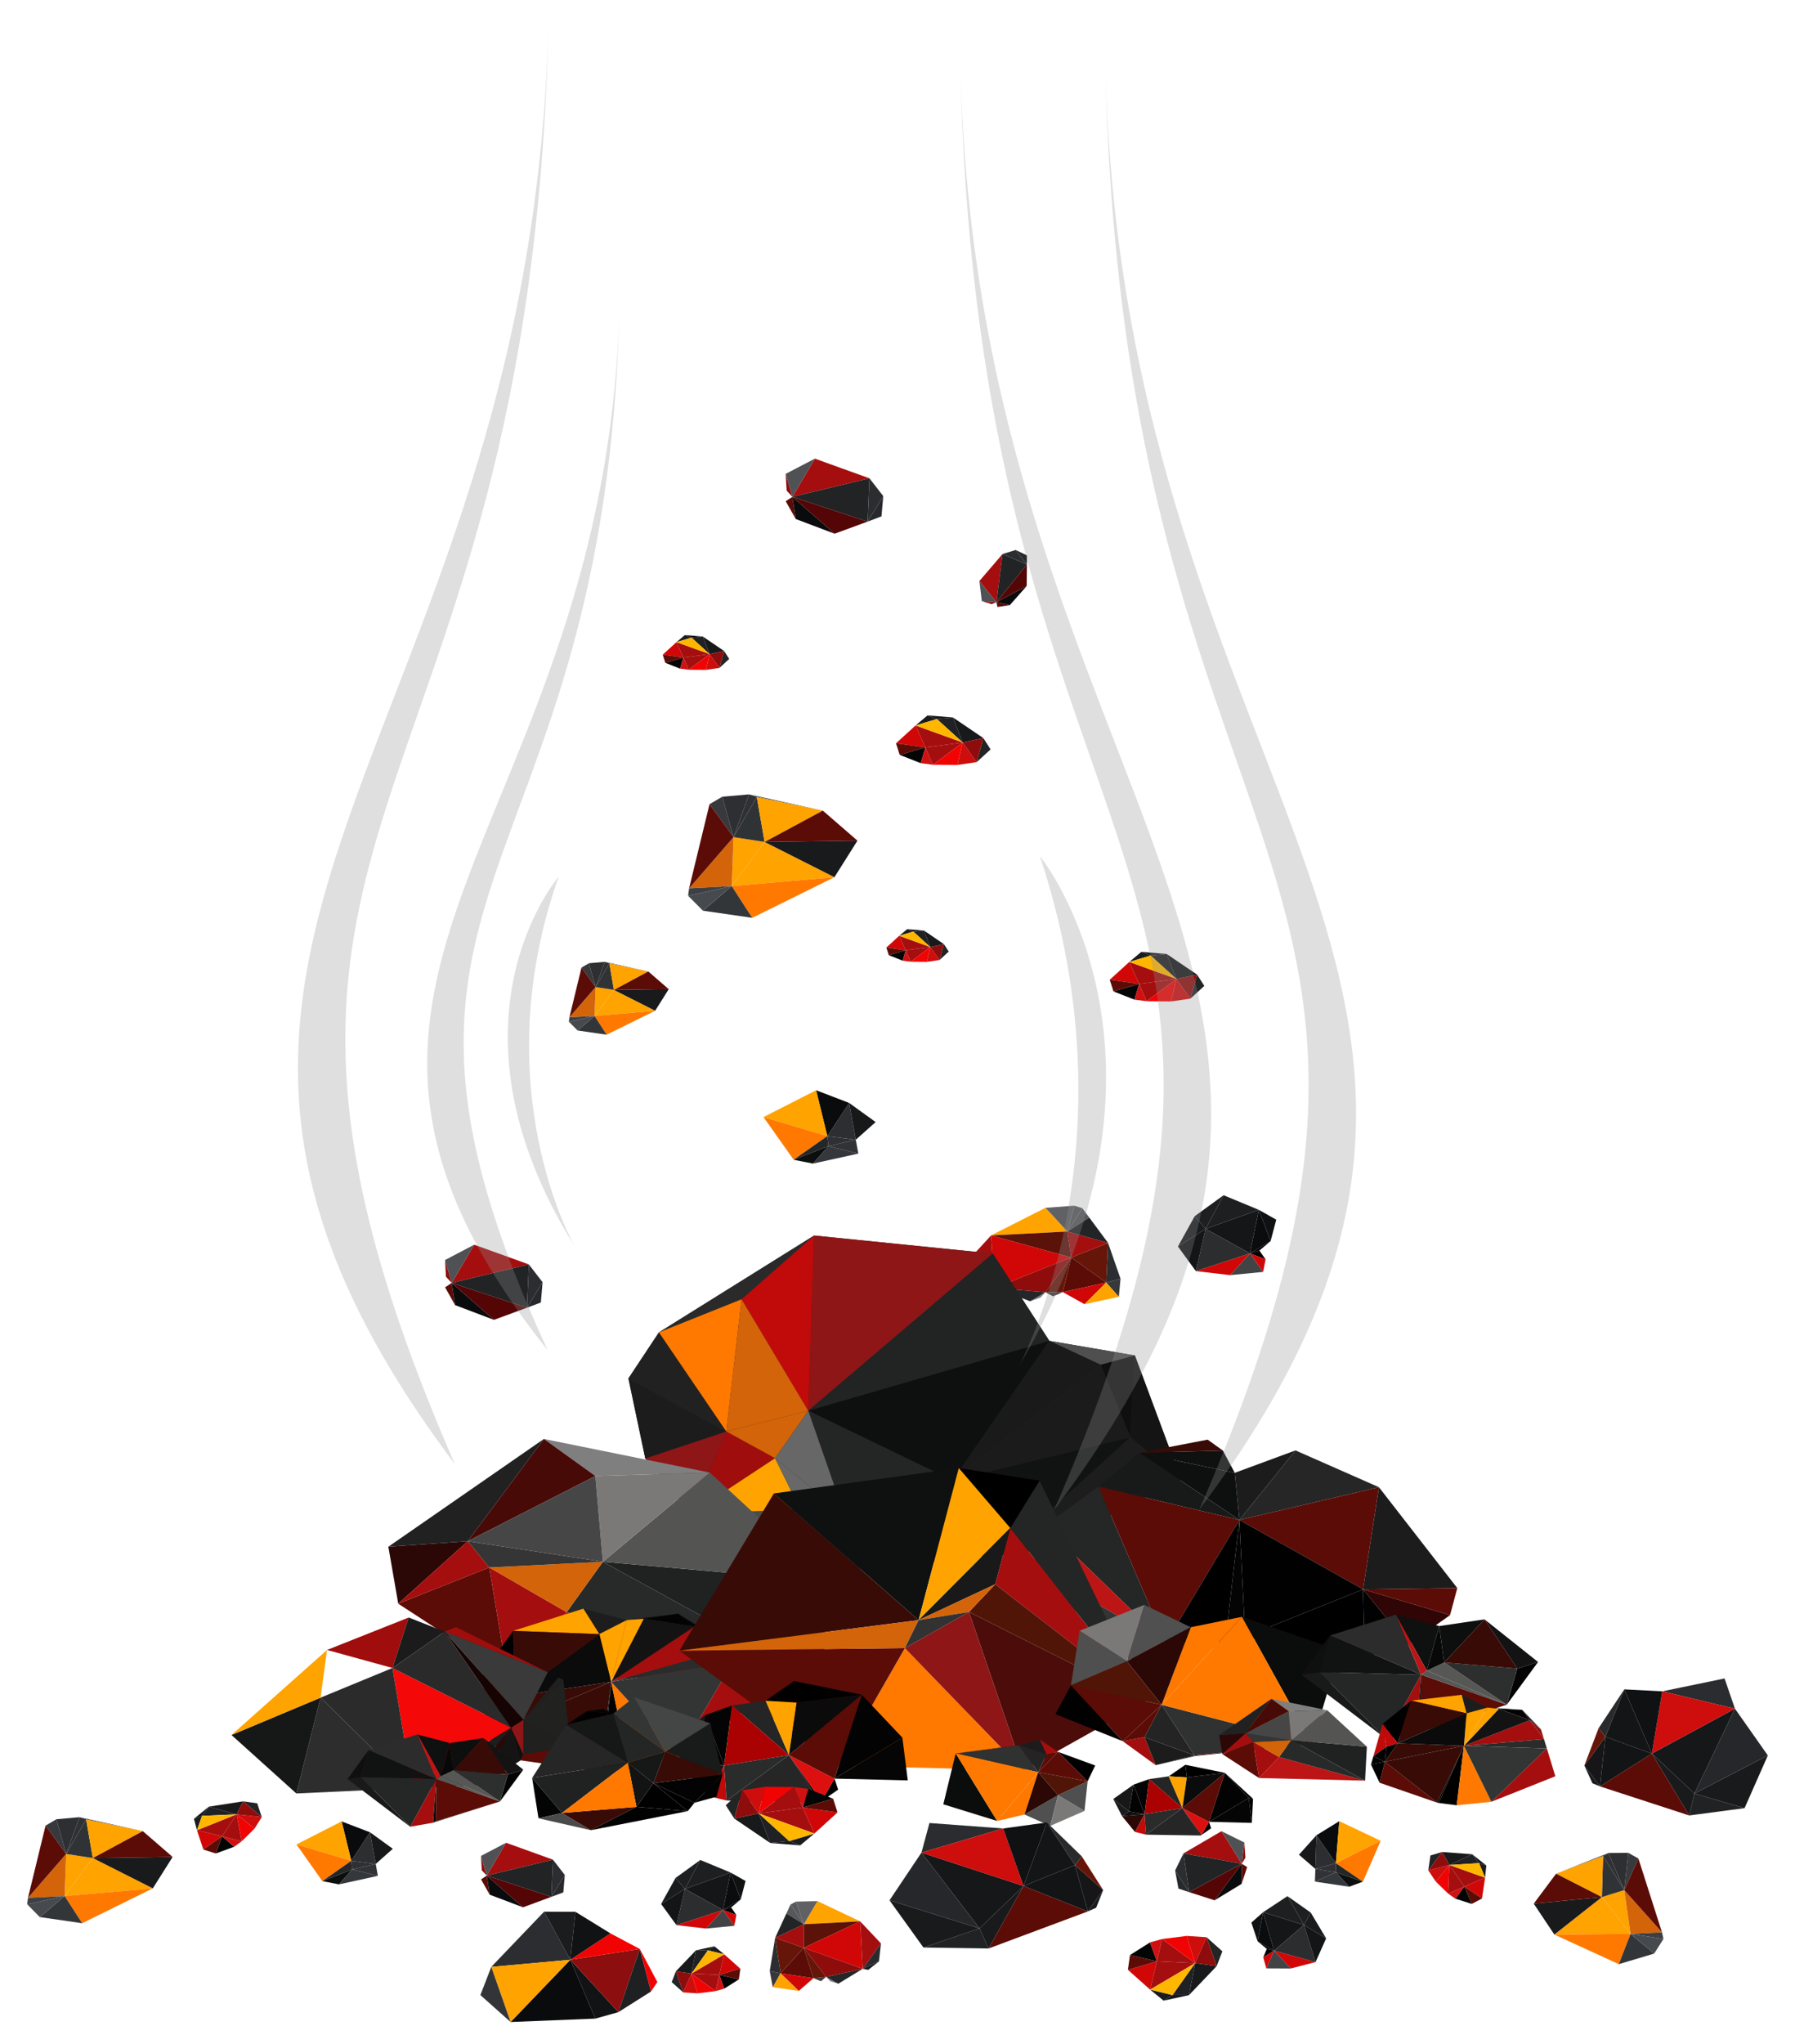 <svg id="Layer_1" data-name="Layer 1" xmlns="http://www.w3.org/2000/svg" viewBox="0 0 290 330"><defs><style>.cls-1{fill:#111315;}.cls-2{fill:#0a0b0c;}.cls-3{fill:#8c0e0e;}.cls-4{fill:#f20303;}.cls-5{fill:#1e2022;}.cls-6{fill:#2c2d30;}.cls-7{fill:#ffa300;}.cls-8{fill:#333437;}.cls-9{fill:#1b1c1e;}.cls-10{fill:#101214;}.cls-11{fill:#5b0c06;}.cls-12{fill:#661608;}.cls-13{fill:#57585b;}.cls-14{fill:#2c2d31;}.cls-15{fill:#a50e0e;}.cls-16{fill:#222426;}.cls-17{fill:#36383b;}.cls-18{fill:#5d5d60;}.cls-19{fill:#d10707;}.cls-20{fill:#7c7d81;}.cls-21{fill:#3b3d40;}.cls-22{fill:#17191b;}.cls-23{fill:#54545a;}.cls-24{fill:#57595c;}.cls-25{fill:#606165;}.cls-26{fill:#313236;}.cls-27{fill:#5b1208;}.cls-28{fill:#252629;}.cls-29{fill:#292b2e;}.cls-30{fill:#8e0c0c;}.cls-31{fill:#292c2f;}.cls-32{fill:#131415;}.cls-33{fill:#1a1b1e;}.cls-34{fill:#2a2c2f;}.cls-35{fill:#161719;}.cls-36{fill:#161618;}.cls-37{fill:#141516;}.cls-38{fill:#282a2c;}.cls-39{fill:#ce0d0d;}.cls-40{fill:#101113;}.cls-41{fill:#181a1b;}.cls-42{fill:#25272a;}.cls-43{fill:#212223;}.cls-44{fill:#191a1b;}.cls-45{fill:#070708;}.cls-46{fill:#131416;}.cls-47{fill:#2d2e31;}.cls-48{fill:#0a0b0d;}.cls-49{fill:#161819;}.cls-50{fill:#303135;}.cls-51{fill:#0d0e0e;}.cls-52{fill:#313437;}.cls-53{fill:#34373b;}.cls-54{fill:#2e3033;}.cls-55{fill:#ff7900;}.cls-56{fill:#252628;}.cls-57{fill:#45484c;}.cls-58{fill:#333639;}.cls-59{fill:#191a1c;}.cls-60{fill:#464a4e;}.cls-61{fill:#2f3133;}.cls-62{fill:#303336;}.cls-63{fill:#37393d;}.cls-64{fill:#d36409;}.cls-65{fill:#3c4044;}.cls-66{fill:#2e2f32;}.cls-67{fill:#505155;}.cls-68{fill:#28292c;}.cls-69{fill:#212325;}.cls-70{fill:#540606;}.cls-71{fill:#141619;}.cls-72{fill:#202124;}.cls-73{fill:#18191b;}.cls-74{fill:#1a1b1d;}.cls-75{fill:#ffb600;}.cls-76{fill:#040505;}.cls-77{fill:#d11111;}.cls-78{fill:#1d1f21;}.cls-79{fill:#0b0c0d;}.cls-80{fill:#010101;}.cls-81{fill:#141618;}.cls-82{fill:#020202;}.cls-83{fill:#424345;}.cls-84{fill:#2c2d2f;}.cls-85{fill:#101112;}.cls-86{fill:#131516;}.cls-87{fill:#191b1d;}.cls-88{fill:#262727;}.cls-89{fill:#141414;}.cls-90{fill:#4f4f4f;}.cls-91{fill:#0f0f0f;}.cls-92{fill:#380b06;}.cls-93{fill:#1d1d1d;}.cls-94{fill:#626262;}.cls-95{fill:#232424;}.cls-96{fill:#030303;}.cls-97{fill:#4c4c4c;}.cls-98{fill:#5f5f5f;}.cls-99{fill:#8e1616;}.cls-100{fill:#a00d0d;}.cls-101{fill:#1c1c1c;}.cls-102{fill:#212121;}.cls-103{fill:#2a2a2a;}.cls-104{fill:#c10a0a;}.cls-105{fill:#222323;}.cls-106{fill:#1a1a1a;}.cls-107{fill:#0e0f0f;}.cls-108{fill:#1b1b1b;}.cls-109{fill:#242525;}.cls-110{fill:#111212;}.cls-111{fill:#686868;}.cls-112{fill:#676767;}.cls-113{fill:#262626;}.cls-114{fill:#0f1010;}.cls-115{fill:#181a19;}.cls-116{fill:#252626;}.cls-117{fill:#bc1515;}.cls-118{fill:#333434;}.cls-119{fill:#040404;}.cls-120{fill:#300505;}.cls-121{fill:#2b0806;}.cls-122{fill:#202121;}.cls-123{fill:#282929;}.cls-124{fill:#545453;}.cls-125{fill:#807f7f;}.cls-126{fill:#7a7978;}.cls-127{fill:#212122;}.cls-128{fill:#470a07;}.cls-129{fill:#343534;}.cls-130{fill:#464646;}.cls-131{fill:#2b2b2b;}.cls-132{fill:#181818;}.cls-133{fill:#131313;}.cls-134{fill:#949494;}.cls-135{fill:#0b0b0b;}.cls-136{fill:#4c0d0a;}.cls-137{fill:#511507;}.cls-138{fill:#191919;}.cls-139{fill:#333232;}.cls-140{fill:#242424;}.cls-141{fill:#303131;}.cls-142{fill:#0b0c0c;}.cls-143{fill:#505050;}.cls-144{fill:#504f4f;}.cls-145{fill:#3a3a39;}.cls-146{fill:#575756;}.cls-147{fill:#2d2e2e;}.cls-148{fill:#080808;}.cls-149{fill:#2c2c2c;}.cls-150{fill:#20201f;}.cls-151{fill:#212120;}.cls-152{fill:#0f0f10;}.cls-153{fill:#2d2d2d;}.cls-154{fill:#f40808;}.cls-155{fill:#161717;}.cls-156{fill:#393a39;}.cls-157{fill:#160303;}.cls-158{fill:#1f201f;}.cls-159{fill:#252525;}.cls-160{fill:#aa0202;}.cls-161{fill:#2a2b2b;}.cls-162{fill:#dd1010;}.cls-163{fill:#050505;}.cls-164{fill:#494a49;}.cls-165{fill:#191a1a;}.cls-166{fill:#444545;}.cls-167{fill:#343535;}.cls-168{fill:#919191;opacity:0.29;}</style></defs><polygon class="cls-1" points="96.18 325.92 99.9 324.88 92.14 316.42 96.18 325.92"/><polygon class="cls-2" points="82.49 326.47 96.18 325.92 92.14 316.42 82.49 326.47"/><polygon class="cls-3" points="99.9 324.88 103.37 314.68 92.14 316.42 99.9 324.88"/><polygon class="cls-4" points="92.14 316.42 103.37 314.68 98.62 312.16 92.14 316.42"/><polygon class="cls-5" points="105.18 321.54 103.37 314.68 99.9 324.88 105.18 321.54"/><polygon class="cls-4" points="106.2 320.01 103.37 314.68 105.18 321.54 106.2 320.01"/><polygon class="cls-6" points="87.9 308.66 79.37 317.57 92.14 316.42 87.9 308.66"/><polygon class="cls-7" points="92.14 316.42 79.37 317.57 82.49 326.47 92.14 316.42"/><polygon class="cls-8" points="79.37 317.57 77.61 322.12 82.49 326.47 79.37 317.57"/><polygon class="cls-9" points="92.97 308.68 87.9 308.66 92.14 316.42 92.97 308.68"/><polygon class="cls-10" points="98.62 312.16 92.97 308.68 92.14 316.42 98.62 312.16"/><polygon class="cls-11" points="131.42 319.4 129.84 314.49 126.11 318.61 131.42 319.4"/><polygon class="cls-12" points="129.84 314.49 125.23 312.88 126.11 318.61 129.84 314.49"/><polygon class="cls-13" points="127.71 307.5 127.05 308.94 129.87 310.68 127.71 307.5"/><polygon class="cls-14" points="125.23 312.88 124.36 318.24 126.11 318.61 125.23 312.88"/><polygon class="cls-15" points="129.87 310.68 125.23 312.88 129.84 314.49 129.87 310.68"/><polygon class="cls-16" points="127.05 308.94 125.23 312.88 129.87 310.68 127.05 308.94"/><polygon class="cls-17" points="124.36 318.24 124.85 320.85 126.11 318.61 124.36 318.24"/><polygon class="cls-18" points="129.05 321.45 131.42 319.4 131.42 319.4 129.05 321.45"/><polygon class="cls-19" points="126.11 318.61 129.05 321.45 131.42 319.4 126.11 318.61"/><polygon class="cls-7" points="124.85 320.85 129.05 321.45 126.11 318.61 124.85 320.85"/><polygon class="cls-7" points="138.96 310.22 132.07 306.95 129.87 310.68 138.96 310.22"/><polygon class="cls-20" points="134.15 319.89 135.43 320.29 133.47 319.18 134.15 319.89"/><polygon class="cls-21" points="132.64 319.88 133.47 319.18 131.42 319.4 132.64 319.88"/><polygon class="cls-22" points="140.27 318.05 142.01 316.68 139.38 317.88 140.27 318.05"/><polygon class="cls-23" points="138.97 310.22 132.07 306.95 138.96 310.22 138.97 310.22"/><polygon class="cls-24" points="128.6 307.03 127.71 307.5 129.87 310.68 128.6 307.03"/><polygon class="cls-25" points="132.07 306.95 128.6 307.03 129.87 310.68 132.07 306.95"/><polygon class="cls-26" points="131.42 319.4 133.47 319.18 131.42 319.4 131.42 319.4"/><polygon class="cls-27" points="129.84 314.49 138.96 310.22 129.87 310.68 129.84 314.49"/><polygon class="cls-28" points="135.43 320.29 139.38 317.88 133.47 319.18 135.43 320.29"/><polygon class="cls-29" points="138.96 310.22 139.38 317.88 138.97 310.22 138.96 310.22"/><polygon class="cls-19" points="129.84 314.49 139.38 317.88 138.96 310.22 129.84 314.49"/><polygon class="cls-15" points="138.97 310.22 139.38 317.88 142.33 313.78 138.97 310.22"/><polygon class="cls-30" points="133.47 319.18 139.38 317.88 129.84 314.49 133.47 319.18"/><polygon class="cls-12" points="131.42 319.4 133.47 319.18 129.84 314.49 131.42 319.4"/><polygon class="cls-31" points="139.38 317.88 142.01 316.68 142.33 313.78 139.38 317.88"/><polygon class="cls-32" points="259.37 280.41 258.5 288.43 266.87 283.13 259.37 280.41"/><polygon class="cls-33" points="257.27 287.92 258.5 288.43 255.97 285.06 257.27 287.92"/><polygon class="cls-34" points="278.62 271 268.56 273.08 280.3 275.88 278.62 271"/><polygon class="cls-35" points="273.75 289.58 280.3 275.88 266.87 283.13 273.75 289.58"/><polygon class="cls-36" points="255.97 285.06 258.5 288.43 259.37 280.41 255.97 285.06"/><polygon class="cls-37" points="266.87 283.13 262.42 272.76 259.37 280.41 266.87 283.13"/><polygon class="cls-38" points="262.42 272.76 258.27 279.03 259.37 280.41 262.42 272.76"/><polygon class="cls-12" points="258.27 279.03 255.97 285.06 259.37 280.41 258.27 279.03"/><polygon class="cls-39" points="280.3 275.88 268.56 273.08 266.87 283.13 280.3 275.88"/><polygon class="cls-40" points="268.56 273.08 262.42 272.76 266.87 283.13 268.56 273.08"/><polygon class="cls-41" points="281.85 291.94 285.61 283.43 273.75 289.58 281.85 291.94"/><polygon class="cls-42" points="273.75 289.58 285.61 283.43 280.3 275.88 273.75 289.58"/><polygon class="cls-43" points="272.9 293.12 281.85 291.94 273.75 289.58 272.9 293.12"/><polygon class="cls-44" points="266.87 283.13 272.9 293.12 273.75 289.58 266.87 283.13"/><polygon class="cls-11" points="258.5 288.43 272.9 293.12 266.87 283.13 258.5 288.43"/><polygon class="cls-45" points="216.38 294.04 216.38 294.04 216.38 294.04 216.38 294.04"/><polygon class="cls-46" points="216.38 294.04 212.68 296.32 216.38 294.04 216.38 294.04"/><polygon class="cls-45" points="216.38 294.04 216.38 294.04 216.38 294.04 216.38 294.04"/><polygon class="cls-47" points="215.82 300.83 212.68 296.32 212.51 301.75 215.82 300.83"/><polygon class="cls-48" points="216.38 294.04 212.68 296.32 215.82 300.83 216.38 294.04"/><polygon class="cls-49" points="212.68 296.32 209.86 299.46 212.51 301.75 212.68 296.32"/><polygon class="cls-50" points="223.06 297.21 216.38 294.04 216.38 294.04 223.06 297.21"/><polygon class="cls-14" points="216.38 294.04 223.06 297.21 216.38 294.04 216.38 294.04"/><polygon points="217.97 304.63 220.19 303.81 220.19 303.81 217.97 304.63"/><polygon class="cls-51" points="215.85 302.3 217.97 304.63 220.19 303.81 215.85 302.3"/><polygon class="cls-52" points="220.19 303.81 223.06 297.21 220.19 303.81 220.19 303.81"/><polygon class="cls-53" points="212.44 303.8 217.97 304.63 215.85 302.3 212.44 303.8"/><polygon class="cls-54" points="216.38 294.04 223.06 297.21 216.38 294.04 216.38 294.04"/><polygon class="cls-7" points="215.82 300.83 223.06 297.21 216.38 294.04 215.82 300.83"/><polygon class="cls-55" points="220.19 303.81 223.06 297.21 215.82 300.83 220.19 303.81"/><polygon class="cls-26" points="212.51 301.75 212.44 303.8 215.85 302.3 212.51 301.75"/><polygon class="cls-56" points="220.19 303.81 215.82 300.83 215.85 302.3 220.19 303.81"/><polygon class="cls-54" points="215.82 300.83 212.51 301.75 215.85 302.3 215.82 300.83"/><polygon class="cls-57" points="259.86 299.18 251.4 302.53 258.99 299.67 259.86 299.18"/><polygon class="cls-7" points="258.8 306.3 251.12 312.35 263.43 312.25 258.8 306.3"/><polygon class="cls-55" points="251.12 312.35 261.53 317.13 263.43 312.25 251.12 312.35"/><polygon class="cls-58" points="263.43 312.25 261.53 317.13 267.25 315.42 263.43 312.25"/><polygon class="cls-59" points="247.79 307.36 251.12 312.35 258.8 306.3 247.79 307.36"/><polygon class="cls-60" points="267.25 315.42 268.75 313.06 263.43 312.25 267.25 315.42"/><polygon class="cls-61" points="262.41 305.17 259.86 299.18 258.99 299.67 262.41 305.17"/><polygon class="cls-7" points="258.8 306.3 263.43 312.25 262.41 305.17 258.8 306.3"/><polygon class="cls-62" points="258.99 299.67 258.8 306.3 262.41 305.17 258.99 299.67"/><polygon class="cls-63" points="264.7 300.07 263.07 299.16 262.41 305.17 264.7 300.07"/><polygon class="cls-64" points="263.43 312.25 268.51 311.99 262.41 305.17 263.43 312.25"/><polygon class="cls-11" points="268.51 311.99 264.7 300.07 262.41 305.17 268.51 311.99"/><polygon class="cls-65" points="268.75 313.06 268.51 311.99 263.43 312.25 268.75 313.06"/><polygon class="cls-7" points="258.99 299.67 251.4 302.53 258.8 306.3 258.99 299.67"/><polygon class="cls-11" points="251.4 302.53 247.79 307.36 258.8 306.3 251.4 302.53"/><polygon class="cls-66" points="263.07 299.16 259.86 299.18 262.41 305.17 263.07 299.16"/><polygon class="cls-11" points="201.49 301.46 200.62 300.91 200.59 304.17 201.49 301.46"/><polygon class="cls-15" points="191.2 299.25 200.62 300.91 197.34 295.66 191.2 299.25"/><polygon class="cls-30" points="201.21 299.94 201.04 297.49 200.62 300.91 201.21 299.94"/><polygon class="cls-67" points="200.62 300.91 201.04 297.49 197.34 295.66 200.62 300.91"/><polygon class="cls-48" points="200.59 304.17 200.62 300.91 196.23 306.82 200.59 304.17"/><polygon class="cls-68" points="190.39 304.93 192.12 305.5 189.85 302.01 190.39 304.93"/><polygon class="cls-69" points="192.12 305.5 200.62 300.91 191.2 299.25 192.12 305.5"/><polygon class="cls-6" points="189.85 302.01 192.12 305.5 191.2 299.25 189.85 302.01"/><polygon class="cls-70" points="196.23 306.82 200.62 300.91 192.12 305.5 196.23 306.82"/><polygon class="cls-71" points="240.13 301.2 237.84 299.38 238.96 300.82 240.13 301.2"/><polygon class="cls-72" points="238.96 300.82 237.84 299.38 234.16 301.12 238.96 300.82"/><polygon class="cls-73" points="237.84 299.38 233 299.02 234.16 301.12 237.84 299.38"/><polygon class="cls-74" points="239.93 303.17 240.13 301.2 238.96 300.82 239.93 303.17"/><polygon class="cls-16" points="231.1 299.58 230.75 301.98 233 299.02 231.1 299.58"/><polygon class="cls-19" points="239.43 306.53 239.93 303.17 236.58 304.59 239.43 306.53"/><polygon class="cls-15" points="236.58 304.59 239.93 303.17 234.16 301.12 236.58 304.59"/><polygon class="cls-75" points="234.16 301.12 239.93 303.17 238.96 300.82 234.16 301.12"/><polygon class="cls-76" points="235.13 306.56 237.78 307.4 236.58 304.59 235.13 306.56"/><polygon class="cls-11" points="236.58 304.59 237.78 307.4 239.43 306.53 236.58 304.59"/><polygon class="cls-77" points="233.96 305.74 235.13 306.56 236.58 304.59 233.96 305.74"/><polygon class="cls-15" points="234.16 301.12 233.96 305.74 236.58 304.59 234.16 301.12"/><polygon class="cls-39" points="230.75 301.98 231.97 303.8 234.16 301.12 230.75 301.98"/><polygon class="cls-4" points="231.97 303.8 233.96 305.74 234.16 301.12 231.97 303.8"/><polygon class="cls-30" points="233 299.02 230.75 301.98 234.16 301.12 233 299.02"/><polygon class="cls-78" points="211.76 308.8 208 306.15 210.67 310.8 211.76 308.8"/><polygon class="cls-79" points="204.06 308.75 203.18 313.44 205.84 314.95 204.06 308.75"/><polygon class="cls-80" points="203.18 313.44 204.66 314.66 205.84 314.95 203.18 313.44"/><polygon class="cls-81" points="210.67 310.8 204.06 308.75 205.84 314.95 210.67 310.8"/><polygon class="cls-78" points="208 306.15 204.06 308.75 210.67 310.8 208 306.15"/><polygon class="cls-82" points="204.66 314.66 204.09 316.03 205.84 314.95 204.66 314.66"/><polygon class="cls-19" points="205.84 314.95 208.53 317.83 212.54 316.79 205.84 314.95"/><polygon class="cls-83" points="204.58 317.81 208.53 317.83 205.84 314.95 204.58 317.81"/><polygon class="cls-19" points="204.09 316.03 204.58 317.81 205.84 314.95 204.09 316.03"/><polygon class="cls-84" points="205.84 314.95 212.54 316.79 210.67 310.8 205.84 314.95"/><polygon class="cls-85" points="202.17 310.42 203.18 313.44 204.06 308.75 202.17 310.42"/><polygon class="cls-86" points="212.54 316.79 214.25 312.97 210.67 310.8 212.54 316.79"/><polygon class="cls-87" points="214.25 312.97 211.76 308.8 210.67 310.8 214.25 312.97"/><polygon class="cls-71" points="187.99 323.02 192.09 322.13 189.43 322.12 187.99 323.02"/><polygon class="cls-72" points="189.43 322.12 192.09 322.13 193.09 316.96 189.43 322.12"/><polygon class="cls-73" points="192.09 322.13 196.56 317.45 193.09 316.96 192.09 322.13"/><polygon class="cls-74" points="185.81 321.24 187.99 323.02 189.43 322.12 185.81 321.24"/><polygon class="cls-16" points="197.49 315.06 194.93 312.78 196.56 317.45 197.49 315.06"/><polygon class="cls-19" points="182.22 318.04 185.81 321.24 186.92 316.67 182.22 318.04"/><polygon class="cls-15" points="186.92 316.67 185.81 321.24 193.09 316.96 186.92 316.67"/><polygon class="cls-75" points="193.09 316.96 185.81 321.24 189.43 322.12 193.09 316.96"/><polygon class="cls-76" points="185.79 313.62 182.56 315.66 186.92 316.67 185.79 313.62"/><polygon class="cls-11" points="186.92 316.67 182.56 315.66 182.22 318.04 186.92 316.67"/><polygon class="cls-77" points="187.74 313.07 185.79 313.62 186.92 316.67 187.74 313.07"/><polygon class="cls-15" points="193.09 316.96 187.74 313.07 186.92 316.67 193.09 316.96"/><polygon class="cls-39" points="194.93 312.78 191.73 312.57 193.09 316.96 194.93 312.78"/><polygon class="cls-4" points="191.73 312.57 187.74 313.07 193.09 316.96 191.73 312.57"/><polygon class="cls-30" points="196.56 317.45 194.93 312.78 193.09 316.96 196.56 317.45"/><polygon class="cls-71" points="115.42 314.25 112.44 314.89 114.37 314.9 115.42 314.25"/><polygon class="cls-72" points="114.37 314.9 112.44 314.89 111.71 318.65 114.37 314.9"/><polygon class="cls-73" points="112.44 314.89 109.19 318.29 111.71 318.65 112.44 314.89"/><polygon class="cls-74" points="117 315.54 115.42 314.25 114.37 314.9 117 315.54"/><polygon class="cls-16" points="108.52 320.03 110.38 321.69 109.19 318.29 108.52 320.03"/><polygon class="cls-19" points="119.61 317.86 117 315.54 116.2 318.86 119.61 317.86"/><polygon class="cls-15" points="116.2 318.86 117 315.54 111.71 318.65 116.2 318.86"/><polygon class="cls-75" points="111.71 318.65 117 315.54 114.37 314.9 111.71 318.65"/><polygon class="cls-76" points="117.02 321.08 119.37 319.59 116.2 318.86 117.02 321.08"/><polygon class="cls-11" points="116.2 318.86 119.37 319.59 119.61 317.86 116.2 318.86"/><polygon class="cls-77" points="115.6 321.48 117.02 321.08 116.2 318.86 115.6 321.48"/><polygon class="cls-15" points="111.71 318.65 115.6 321.48 116.2 318.86 111.71 318.65"/><polygon class="cls-39" points="110.38 321.69 112.7 321.84 111.71 318.65 110.38 321.69"/><polygon class="cls-4" points="112.7 321.84 115.6 321.48 111.71 318.65 112.7 321.84"/><polygon class="cls-30" points="109.19 318.29 110.38 321.69 111.71 318.65 109.19 318.29"/><polygon class="cls-11" points="171.7 208.62 173.07 203.03 178.72 207.08 171.7 208.62"/><polygon class="cls-12" points="173.07 203.03 179.02 200.68 178.72 207.08 173.07 203.03"/><polygon class="cls-13" points="174.86 195.08 175.98 196.58 172.44 198.84 174.86 195.08"/><polygon class="cls-14" points="179.02 200.68 181.03 206.46 178.72 207.08 179.02 200.68"/><polygon class="cls-15" points="172.44 198.84 179.02 200.68 173.07 203.03 172.44 198.84"/><polygon class="cls-16" points="175.98 196.58 179.02 200.68 172.44 198.84 175.98 196.58"/><polygon class="cls-17" points="181.03 206.46 180.76 209.38 178.72 207.08 181.03 206.46"/><polygon class="cls-18" points="175.21 210.57 171.7 208.62 171.7 208.62 175.21 210.57"/><polygon class="cls-19" points="178.72 207.08 175.21 210.57 171.7 208.62 178.72 207.08"/><polygon class="cls-7" points="180.76 209.38 175.21 210.57 178.72 207.08 180.76 209.38"/><polygon class="cls-7" points="160.12 199.47 168.91 195.01 172.44 198.84 160.12 199.47"/><polygon class="cls-20" points="168.09 209.5 166.43 210.1 168.9 208.64 168.09 209.5"/><polygon class="cls-21" points="170.12 209.3 168.9 208.64 171.7 208.62 170.12 209.3"/><polygon class="cls-22" points="159.57 208.24 157 206.95 160.73 207.94 159.57 208.24"/><polygon class="cls-23" points="160.11 199.48 168.91 195.01 160.12 199.47 160.11 199.48"/><polygon class="cls-24" points="173.59 194.67 174.86 195.08 172.44 198.84 173.59 194.67"/><polygon class="cls-25" points="168.91 195.01 173.59 194.67 172.44 198.84 168.91 195.01"/><polygon class="cls-26" points="171.7 208.62 168.9 208.64 171.7 208.62 171.7 208.62"/><polygon class="cls-27" points="173.07 203.03 160.12 199.47 172.44 198.84 173.07 203.03"/><polygon class="cls-28" points="166.43 210.1 160.73 207.94 168.9 208.64 166.43 210.1"/><polygon class="cls-29" points="160.12 199.47 160.73 207.94 160.11 199.48 160.12 199.47"/><polygon class="cls-19" points="173.07 203.03 160.73 207.94 160.12 199.47 173.07 203.03"/><polygon class="cls-15" points="160.11 199.48 160.73 207.94 156.13 203.81 160.11 199.48"/><polygon class="cls-30" points="168.9 208.64 160.73 207.94 173.07 203.03 168.9 208.64"/><polygon class="cls-12" points="171.7 208.62 168.9 208.64 173.07 203.03 171.7 208.62"/><polygon class="cls-31" points="160.73 207.94 157 206.95 156.13 203.81 160.73 207.94"/><polygon class="cls-45" points="131.85 176.03 131.85 176.03 131.85 176.03 131.85 176.03"/><polygon class="cls-46" points="131.85 176.03 137.19 178.08 131.85 176.03 131.85 176.03"/><polygon class="cls-45" points="131.85 176.03 131.85 176.03 131.85 176.03 131.85 176.03"/><polygon class="cls-47" points="133.66 183.43 137.19 178.08 138.26 184.02 133.66 183.43"/><polygon class="cls-48" points="131.85 176.03 137.19 178.08 133.66 183.43 131.85 176.03"/><polygon class="cls-49" points="137.19 178.08 141.47 181.17 138.26 184.02 137.19 178.08"/><polygon class="cls-50" points="123.35 180.36 131.85 176.03 131.85 176.03 123.35 180.36"/><polygon class="cls-14" points="131.85 176.03 123.35 180.36 131.85 176.03 131.85 176.03"/><polygon points="131.34 187.87 128.22 187.25 128.22 187.25 131.34 187.87"/><polygon class="cls-51" points="133.84 185.05 131.34 187.87 128.22 187.25 133.84 185.05"/><polygon class="cls-52" points="128.22 187.25 123.35 180.36 128.22 187.25 128.22 187.25"/><polygon class="cls-53" points="138.67 186.26 131.34 187.87 133.84 185.05 138.67 186.26"/><polygon class="cls-54" points="131.85 176.03 123.35 180.36 131.85 176.03 131.85 176.03"/><polygon class="cls-7" points="133.66 183.43 123.35 180.36 131.85 176.03 133.66 183.43"/><polygon class="cls-55" points="128.22 187.25 123.35 180.36 133.66 183.43 128.22 187.25"/><polygon class="cls-26" points="138.26 184.02 138.67 186.26 133.84 185.05 138.26 184.02"/><polygon class="cls-56" points="128.22 187.25 133.66 183.43 133.84 185.05 128.22 187.25"/><polygon class="cls-54" points="133.66 183.43 138.26 184.02 133.84 185.05 133.66 183.43"/><polygon class="cls-57" points="121.02 128.26 132.93 130.88 122.27 128.69 121.02 128.26"/><polygon class="cls-7" points="123.53 135.94 134.81 141.63 118.22 143.07 123.53 135.94"/><polygon class="cls-55" points="134.81 141.63 121.53 148.19 118.22 143.07 134.81 141.63"/><polygon class="cls-58" points="118.22 143.07 121.53 148.19 113.56 147.04 118.22 143.07"/><polygon class="cls-59" points="138.53 135.73 134.81 141.63 123.53 135.94 138.53 135.73"/><polygon class="cls-60" points="113.56 147.04 111.17 144.63 118.22 143.07 113.56 147.04"/><polygon class="cls-61" points="118.51 135.16 121.02 128.26 122.27 128.69 118.51 135.16"/><polygon class="cls-7" points="123.53 135.94 118.22 143.07 118.51 135.16 123.53 135.94"/><polygon class="cls-62" points="122.27 128.69 123.53 135.94 118.51 135.16 122.27 128.69"/><polygon class="cls-63" points="114.63 129.84 116.69 128.64 118.51 135.16 114.63 129.84"/><polygon class="cls-64" points="118.22 143.07 111.33 143.43 118.51 135.16 118.22 143.07"/><polygon class="cls-11" points="111.33 143.43 114.63 129.84 118.51 135.16 111.33 143.43"/><polygon class="cls-65" points="111.17 144.63 111.33 143.43 118.22 143.07 111.17 144.63"/><polygon class="cls-7" points="122.27 128.69 132.93 130.88 123.53 135.94 122.27 128.69"/><polygon class="cls-11" points="132.93 130.88 138.53 135.73 123.53 135.94 132.93 130.88"/><polygon class="cls-66" points="116.69 128.64 121.02 128.26 118.51 135.16 116.69 128.64"/><polygon class="cls-57" points="97.71 155.3 104.74 156.85 98.45 155.55 97.71 155.3"/><polygon class="cls-7" points="99.19 159.83 105.85 163.19 96.06 164.04 99.19 159.83"/><polygon class="cls-55" points="105.85 163.19 98.01 167.06 96.06 164.04 105.85 163.19"/><polygon class="cls-58" points="96.06 164.04 98.01 167.06 93.31 166.38 96.06 164.04"/><polygon class="cls-59" points="108.04 159.71 105.85 163.19 99.19 159.83 108.04 159.71"/><polygon class="cls-60" points="93.31 166.38 91.9 164.96 96.06 164.04 93.31 166.38"/><polygon class="cls-61" points="96.23 159.37 97.71 155.3 98.45 155.55 96.23 159.37"/><polygon class="cls-7" points="99.19 159.83 96.06 164.04 96.23 159.37 99.19 159.83"/><polygon class="cls-62" points="98.45 155.55 99.19 159.83 96.23 159.37 98.45 155.55"/><polygon class="cls-63" points="93.94 156.23 95.15 155.52 96.23 159.37 93.94 156.23"/><polygon class="cls-64" points="96.06 164.04 92 164.25 96.23 159.37 96.06 164.04"/><polygon class="cls-11" points="92 164.25 93.94 156.23 96.23 159.37 92 164.25"/><polygon class="cls-65" points="91.9 164.96 92 164.25 96.06 164.04 91.9 164.96"/><polygon class="cls-7" points="98.45 155.55 104.74 156.85 99.19 159.83 98.45 155.55"/><polygon class="cls-11" points="104.74 156.85 108.04 159.71 99.19 159.83 104.74 156.85"/><polygon class="cls-66" points="95.15 155.52 97.71 155.3 96.23 159.37 95.15 155.52"/><polygon class="cls-11" points="71.91 207.85 72.98 207.14 73.52 210.72 71.91 207.85"/><polygon class="cls-15" points="85.44 204.15 72.98 207.14 76.61 200.97 85.44 204.15"/><polygon class="cls-30" points="72.05 206.14 71.9 203.44 72.98 207.14 72.05 206.14"/><polygon class="cls-67" points="72.98 207.14 71.9 203.44 76.61 200.97 72.98 207.14"/><polygon class="cls-48" points="73.52 210.72 72.98 207.14 79.8 213.1 73.52 210.72"/><polygon class="cls-68" points="87.38 210.3 85.14 211.14 87.66 207.02 87.38 210.3"/><polygon class="cls-69" points="85.14 211.14 72.98 207.14 85.44 204.15 85.14 211.14"/><polygon class="cls-6" points="87.66 207.02 85.14 211.14 85.44 204.15 87.66 207.02"/><polygon class="cls-70" points="79.8 213.1 72.98 207.14 85.14 211.14 79.8 213.1"/><polygon class="cls-11" points="161.15 98 160.98 97.23 163.15 97.7 161.15 98"/><polygon class="cls-15" points="161.97 89.45 160.98 97.23 158.23 93.81 161.97 89.45"/><polygon class="cls-30" points="160.21 97.55 158.62 97.05 160.98 97.23 160.21 97.55"/><polygon class="cls-67" points="160.98 97.23 158.62 97.05 158.23 93.81 160.98 97.23"/><polygon class="cls-48" points="163.15 97.7 160.98 97.23 165.87 94.62 163.15 97.7"/><polygon class="cls-68" points="165.91 89.67 165.91 91.14 164.1 88.8 165.91 89.67"/><polygon class="cls-69" points="165.91 91.14 160.98 97.23 161.97 89.45 165.91 91.14"/><polygon class="cls-6" points="164.1 88.8 165.91 91.14 161.97 89.45 164.1 88.8"/><polygon class="cls-70" points="165.87 94.62 160.98 97.23 165.91 91.14 165.87 94.62"/><polygon class="cls-11" points="126.94 80.93 128.02 80.22 128.56 83.8 126.94 80.93"/><polygon class="cls-15" points="140.47 77.23 128.02 80.22 131.65 74.05 140.47 77.23"/><polygon class="cls-30" points="127.09 79.22 126.93 76.51 128.02 80.22 127.09 79.22"/><polygon class="cls-67" points="128.02 80.22 126.93 76.51 131.65 74.05 128.02 80.22"/><polygon class="cls-48" points="128.56 83.8 128.02 80.22 134.84 86.17 128.56 83.8"/><polygon class="cls-68" points="142.41 83.37 140.17 84.22 142.7 80.1 142.41 83.37"/><polygon class="cls-69" points="140.17 84.22 128.02 80.22 140.47 77.23 140.17 84.22"/><polygon class="cls-6" points="142.7 80.1 140.17 84.22 140.47 77.23 142.7 80.1"/><polygon class="cls-70" points="134.84 86.17 128.02 80.22 140.17 84.22 134.84 86.17"/><polygon class="cls-78" points="193.02 196.36 197.68 192.98 194.78 198.41 193.02 196.36"/><polygon class="cls-79" points="203.38 195.34 205.28 200.38 201.94 202.37 203.38 195.34"/><polygon class="cls-80" points="205.28 200.38 203.47 201.91 201.94 202.37 205.28 200.38"/><polygon class="cls-81" points="194.78 198.41 203.38 195.34 201.94 202.37 194.78 198.41"/><polygon class="cls-78" points="197.68 192.98 203.38 195.34 194.78 198.41 197.68 192.98"/><polygon class="cls-82" points="203.47 201.91 204.47 203.34 201.94 202.37 203.47 201.91"/><polygon class="cls-19" points="201.94 202.37 198.75 205.88 193.2 205.23 201.94 202.37"/><polygon class="cls-83" points="204.07 205.36 198.75 205.88 201.94 202.37 204.07 205.36"/><polygon class="cls-19" points="204.47 203.34 204.07 205.36 201.94 202.37 204.47 203.34"/><polygon class="cls-84" points="201.94 202.37 193.2 205.23 194.78 198.41 201.94 202.37"/><polygon class="cls-85" points="206.19 196.93 205.28 200.38 203.38 195.34 206.19 196.93"/><polygon class="cls-86" points="193.2 205.23 190.31 201.25 194.78 198.41 193.2 205.23"/><polygon class="cls-87" points="190.31 201.25 193.02 196.36 194.78 198.41 190.31 201.25"/><polygon class="cls-71" points="149.85 115.51 153.96 115.84 151.36 116.09 149.85 115.51"/><polygon class="cls-72" points="151.36 116.09 153.96 115.84 155.53 119.88 151.36 116.09"/><polygon class="cls-73" points="153.96 115.84 158.87 119.17 155.53 119.88 153.96 115.84"/><polygon class="cls-74" points="147.92 117.13 149.85 115.51 151.36 116.09 147.92 117.13"/><polygon class="cls-16" points="160.04 121 157.79 123.05 158.87 119.17 160.04 121"/><polygon class="cls-19" points="144.76 120.01 147.92 117.13 149.51 120.68 144.76 120.01"/><polygon class="cls-15" points="149.51 120.68 147.92 117.13 155.53 119.88 149.51 120.68"/><polygon class="cls-75" points="155.53 119.88 147.92 117.13 151.36 116.09 155.53 119.88"/><polygon class="cls-76" points="148.75 123.22 145.35 121.88 149.51 120.68 148.75 123.22"/><polygon class="cls-11" points="149.51 120.68 145.35 121.88 144.76 120.01 149.51 120.68"/><polygon class="cls-77" points="150.72 123.48 148.75 123.22 149.51 120.68 150.72 123.48"/><polygon class="cls-15" points="155.53 119.88 150.72 123.48 149.51 120.68 155.53 119.88"/><polygon class="cls-39" points="157.79 123.05 154.68 123.51 155.53 119.88 157.79 123.05"/><polygon class="cls-4" points="154.68 123.51 150.72 123.48 155.53 119.88 154.68 123.51"/><polygon class="cls-30" points="158.87 119.17 157.79 123.05 155.53 119.88 158.87 119.17"/><polygon class="cls-71" points="110.65 102.54 113.54 102.77 111.71 102.95 110.65 102.54"/><polygon class="cls-72" points="111.71 102.95 113.54 102.77 114.64 105.61 111.71 102.95"/><polygon class="cls-73" points="113.54 102.77 116.99 105.11 114.64 105.61 113.54 102.77"/><polygon class="cls-74" points="109.29 103.68 110.65 102.54 111.71 102.95 109.29 103.68"/><polygon class="cls-16" points="117.81 106.39 116.23 107.84 116.99 105.11 117.81 106.39"/><polygon class="cls-19" points="107.07 105.7 109.29 103.68 110.41 106.17 107.07 105.7"/><polygon class="cls-15" points="110.41 106.17 109.29 103.68 114.64 105.61 110.41 106.17"/><polygon class="cls-75" points="114.64 105.61 109.29 103.68 111.71 102.95 114.64 105.61"/><polygon class="cls-76" points="109.87 107.96 107.49 107.02 110.41 106.17 109.87 107.96"/><polygon class="cls-11" points="110.41 106.17 107.49 107.02 107.07 105.7 110.41 106.17"/><polygon class="cls-77" points="111.26 108.14 109.87 107.96 110.41 106.17 111.26 108.14"/><polygon class="cls-15" points="114.64 105.61 111.26 108.14 110.41 106.17 114.64 105.61"/><polygon class="cls-39" points="116.23 107.84 114.05 108.16 114.64 105.61 116.23 107.84"/><polygon class="cls-4" points="114.05 108.16 111.26 108.14 114.64 105.61 114.05 108.16"/><polygon class="cls-30" points="116.99 105.11 116.23 107.84 114.64 105.61 116.99 105.11"/><polygon class="cls-71" points="146.56 150.02 149.27 150.24 147.55 150.41 146.56 150.02"/><polygon class="cls-72" points="147.55 150.41 149.27 150.24 150.3 152.91 147.55 150.41"/><polygon class="cls-73" points="149.27 150.24 152.5 152.44 150.3 152.91 149.27 150.24"/><polygon class="cls-74" points="145.28 151.09 146.56 150.02 147.55 150.41 145.28 151.09"/><polygon class="cls-16" points="153.28 153.64 151.79 155 152.5 152.44 153.28 153.64"/><polygon class="cls-19" points="143.2 152.99 145.28 151.09 146.33 153.43 143.2 152.99"/><polygon class="cls-15" points="146.33 153.43 145.28 151.09 150.3 152.91 146.33 153.43"/><polygon class="cls-75" points="150.3 152.91 145.28 151.09 147.55 150.41 150.3 152.91"/><polygon class="cls-76" points="145.83 155.11 143.59 154.22 146.33 153.43 145.83 155.11"/><polygon class="cls-11" points="146.33 153.43 143.59 154.22 143.2 152.99 146.33 153.43"/><polygon class="cls-77" points="147.13 155.28 145.83 155.11 146.33 153.43 147.13 155.28"/><polygon class="cls-15" points="150.3 152.91 147.13 155.28 146.33 153.43 150.3 152.91"/><polygon class="cls-39" points="151.79 155 149.74 155.3 150.3 152.91 151.79 155"/><polygon class="cls-4" points="149.74 155.3 147.13 155.28 150.3 152.91 149.74 155.3"/><polygon class="cls-30" points="152.5 152.44 151.79 155 150.3 152.91 152.5 152.44"/><polygon class="cls-71" points="184.39 153.69 188.49 154.03 185.89 154.28 184.39 153.69"/><polygon class="cls-72" points="185.89 154.28 188.49 154.03 190.06 158.06 185.89 154.28"/><polygon class="cls-73" points="188.49 154.03 193.4 157.36 190.06 158.06 188.49 154.03"/><polygon class="cls-74" points="182.45 155.31 184.39 153.69 185.89 154.28 182.45 155.31"/><polygon class="cls-16" points="194.57 159.18 192.32 161.24 193.4 157.36 194.57 159.18"/><polygon class="cls-19" points="179.29 158.19 182.45 155.31 184.04 158.86 179.29 158.19"/><polygon class="cls-15" points="184.04 158.86 182.45 155.31 190.06 158.06 184.04 158.86"/><polygon class="cls-75" points="190.06 158.06 182.45 155.31 185.89 154.28 190.06 158.06"/><polygon class="cls-76" points="183.28 161.4 179.89 160.07 184.04 158.86 183.28 161.4"/><polygon class="cls-11" points="184.04 158.86 179.89 160.07 179.29 158.19 184.04 158.86"/><polygon class="cls-77" points="185.25 161.66 183.28 161.4 184.04 158.86 185.25 161.66"/><polygon class="cls-15" points="190.06 158.06 185.25 161.66 184.04 158.86 190.06 158.06"/><polygon class="cls-39" points="192.32 161.24 189.21 161.69 190.06 158.06 192.32 161.24"/><polygon class="cls-4" points="189.21 161.69 185.25 161.66 190.06 158.06 189.21 161.69"/><polygon class="cls-30" points="193.4 157.36 192.32 161.24 190.06 158.06 193.4 157.36"/><polygon class="cls-88" points="183.35 218.85 190.82 238.93 167.88 250.25 144.45 253.06 126.73 253.72 111.65 244.38 104.25 235.47 101.53 222.56 106.46 215.12 131.53 199.49 160.4 202.4 169.53 216.49 183.35 218.85"/><polyline class="cls-89" points="183.35 218.85 190.82 238.93 182.62 232.06 183.35 218.85"/><polyline class="cls-90" points="183.35 218.85 169.53 216.49 177.83 220.36 183.35 218.85"/><polyline class="cls-91" points="183.35 218.85 177.83 220.36 182.62 232.06 183.35 218.85"/><polyline class="cls-92" points="190.82 238.93 167.88 250.25 167.01 246.21 190.82 238.93"/><polyline class="cls-93" points="190.82 238.93 167.01 246.21 182.62 232.06 190.82 238.93"/><polyline class="cls-80" points="167.88 250.25 144.45 253.06 167.01 246.21 167.88 250.25"/><polyline class="cls-94" points="144.45 253.06 126.73 253.72 136.45 244.61 144.45 253.06"/><polyline class="cls-95" points="144.45 253.06 153.87 239.02 136.45 244.61 144.45 253.06"/><polyline class="cls-96" points="144.45 253.06 153.87 239.02 167.01 246.21 144.45 253.06"/><polyline class="cls-97" points="126.73 253.72 111.65 244.38 129.29 243.72 126.73 253.72"/><polyline class="cls-98" points="126.73 253.72 136.45 244.61 129.29 243.72 126.73 253.72"/><polyline class="cls-99" points="111.65 244.38 104.25 235.47 117.34 231.12 111.65 244.38"/><polyline class="cls-100" points="111.65 244.38 117.34 231.12 125.22 235.44 111.65 244.38"/><polyline class="cls-7" points="111.65 244.38 129.29 243.72 125.22 235.44 111.65 244.38"/><polyline class="cls-101" points="104.25 235.47 101.53 222.56 117.34 231.12 104.25 235.47"/><polyline class="cls-102" points="101.53 222.56 106.46 215.12 117.34 231.12 101.53 222.56"/><polyline class="cls-103" points="106.46 215.12 131.53 199.49 119.81 209.78 106.46 215.12"/><polyline class="cls-55" points="106.46 215.12 117.34 231.12 119.81 209.78 106.46 215.12"/><polyline class="cls-99" points="131.53 199.49 160.4 202.4 130.58 227.78 131.53 199.49"/><polyline class="cls-104" points="131.53 199.49 119.81 209.78 130.58 227.78 131.53 199.49"/><polyline class="cls-105" points="160.4 202.4 169.53 216.49 130.58 227.78 160.4 202.4"/><polyline class="cls-106" points="169.53 216.49 153.87 239.02 177.83 220.36 169.53 216.49"/><polyline class="cls-107" points="169.53 216.49 153.87 239.02 130.58 227.78 169.53 216.49"/><polyline class="cls-64" points="117.34 231.12 119.81 209.78 130.58 227.78 117.34 231.12"/><polyline class="cls-64" points="117.34 231.12 125.22 235.44 130.58 227.78 117.34 231.12"/><polyline class="cls-108" points="153.87 239.02 177.83 220.36 182.62 232.06 153.87 239.02"/><polyline class="cls-109" points="153.87 239.02 136.45 244.61 130.58 227.78 153.87 239.02"/><polyline class="cls-110" points="153.87 239.02 167.01 246.21 182.62 232.06 153.87 239.02"/><polyline class="cls-111" points="136.45 244.61 129.29 243.72 125.22 235.44 136.45 244.61"/><polyline class="cls-112" points="136.45 244.61 125.22 235.44 130.58 227.78 136.45 244.61"/><polyline class="cls-113" points="222.78 240.12 209.3 234.18 200.24 245.41 222.78 240.12"/><polyline class="cls-101" points="222.78 240.12 235.44 256.41 220.22 256.61 222.78 240.12"/><polyline class="cls-11" points="222.78 240.12 220.22 256.61 200.24 245.41 222.78 240.12"/><polyline class="cls-101" points="209.3 234.18 199.49 237.8 200.24 245.41 209.3 234.18"/><polyline class="cls-114" points="199.49 237.8 197.57 234.21 184.04 234.57 199.49 237.8"/><polyline class="cls-107" points="199.49 237.8 184.04 234.57 200.24 245.41 199.49 237.8"/><polyline class="cls-92" points="197.57 234.21 195.11 232.44 184.04 234.57 197.57 234.21"/><polyline class="cls-115" points="184.04 234.57 177.48 240.01 200.24 245.41 184.04 234.57"/><polyline class="cls-116" points="177.48 240.01 168.76 246.36 188.33 265.31 177.48 240.01"/><polyline class="cls-11" points="177.48 240.01 200.24 245.41 188.33 265.31 177.48 240.01"/><polyline class="cls-117" points="168.76 246.36 166.76 252.95 188.33 265.31 168.76 246.36"/><polyline class="cls-118" points="166.76 252.95 180.11 266.67 188.33 265.31 166.76 252.95"/><polyline class="cls-15" points="180.11 266.67 187.93 270.29 188.33 265.31 180.11 266.67"/><polyline class="cls-7" points="187.93 270.29 197.96 265.2 188.33 265.31 187.93 270.29"/><polyline class="cls-119" points="197.96 265.2 201.16 264.26 200.24 245.41 197.96 265.2"/><polyline points="197.96 265.2 200.24 245.41 188.33 265.31 197.96 265.2"/><polyline points="201.16 264.26 220.47 267.5 220.22 256.61 201.16 264.26"/><polyline class="cls-80" points="201.16 264.26 220.22 256.61 200.24 245.41 201.16 264.26"/><polyline class="cls-82" points="220.47 267.5 227.49 265.56 220.22 256.61 220.47 267.5"/><polyline class="cls-120" points="227.49 265.56 234.27 260.78 220.22 256.61 227.49 265.56"/><polyline class="cls-11" points="234.27 260.78 235.44 256.41 220.22 256.61 234.27 260.78"/><polyline class="cls-11" points="64.34 258.93 81.93 270.39 79.05 253.08 64.34 258.93"/><polyline class="cls-121" points="64.34 258.93 62.74 249.73 75.57 248.84 64.34 258.93"/><polyline class="cls-15" points="64.34 258.93 79.05 253.08 75.57 248.84 64.34 258.93"/><polyline class="cls-117" points="81.93 270.39 132.9 271.64 91.55 260.3 81.93 270.39"/><polyline class="cls-15" points="81.93 270.39 91.55 260.3 79.05 253.08 81.93 270.39"/><polyline class="cls-122" points="132.9 271.64 133.76 255.34 97.4 252.16 132.9 271.64"/><polyline class="cls-123" points="132.9 271.64 97.4 252.16 91.55 260.3 132.9 271.64"/><polyline class="cls-124" points="133.76 255.34 114.68 237.76 97.4 252.16 133.76 255.34"/><polyline class="cls-125" points="114.68 237.76 87.87 232.33 96.19 238.31 114.68 237.76"/><polyline class="cls-126" points="114.68 237.76 97.4 252.16 96.19 238.31 114.68 237.76"/><polyline class="cls-127" points="87.87 232.33 62.74 249.73 75.57 248.84 87.87 232.33"/><polyline class="cls-128" points="87.87 232.33 75.57 248.84 96.19 238.31 87.87 232.33"/><polyline class="cls-64" points="97.4 252.16 91.55 260.3 79.05 253.08 97.4 252.16"/><polyline class="cls-129" points="97.4 252.16 79.05 253.08 75.57 248.84 97.4 252.16"/><polyline class="cls-130" points="97.4 252.16 75.57 248.84 96.19 238.31 97.4 252.16"/><polyline class="cls-99" points="116.96 266.44 115.49 264.27 112.17 262.62 116.96 266.44"/><polyline class="cls-15" points="116.96 266.44 112.17 262.62 98.74 271.55 116.96 266.44"/><polyline class="cls-131" points="116.96 266.44 118.34 268.47 98.74 271.55 116.96 266.44"/><polyline class="cls-132" points="115.49 264.27 112.78 262.72 112.17 262.62 115.49 264.27"/><polyline points="115.49 264.27 112.78 262.72 109.55 260.54 115.49 264.27"/><polyline points="112.78 262.72 112.17 262.62 109.55 260.54 112.78 262.72"/><polyline class="cls-96" points="112.17 262.62 109.55 260.54 104.01 261.36 112.17 262.62"/><polyline class="cls-133" points="112.17 262.62 104.01 261.36 98.74 271.55 112.17 262.62"/><polyline class="cls-91" points="109.55 260.54 104.01 261.36 103.44 261.27 109.55 260.54"/><polyline class="cls-121" points="104.01 261.36 103.44 261.27 101.26 261.57 104.01 261.36"/><polyline class="cls-7" points="104.01 261.36 101.26 261.57 98.74 271.55 104.01 261.36"/><polyline class="cls-93" points="101.26 261.57 94.25 259.73 96.83 263.84 101.26 261.57"/><polyline class="cls-7" points="101.26 261.57 98.74 271.55 96.83 263.84 101.26 261.57"/><polyline class="cls-7" points="94.25 259.73 82.9 263.32 96.83 263.84 94.25 259.73"/><polyline class="cls-80" points="82.9 263.32 78.03 270.06 83.08 273.89 82.9 263.32"/><polyline class="cls-92" points="82.9 263.32 83.08 273.89 96.83 263.84 82.9 263.32"/><polyline class="cls-104" points="78.03 270.06 83.08 273.89 80.66 275.23 78.03 270.06"/><polyline class="cls-104" points="78.03 270.06 80.66 275.23 78.4 278.01 78.03 270.06"/><polyline class="cls-134" points="78.03 270.06 78.4 278.01 78.46 280.05 78.03 270.06"/><polyline class="cls-80" points="83.08 273.89 80.66 275.23 81.5 278.77 83.08 273.89"/><polyline class="cls-92" points="83.08 273.89 81.5 278.77 98.74 271.55 83.08 273.89"/><polyline class="cls-135" points="83.08 273.89 98.74 271.55 96.83 263.84 83.08 273.89"/><polyline class="cls-82" points="80.66 275.23 78.4 278.01 81.5 278.77 80.66 275.23"/><polyline class="cls-82" points="78.4 278.01 78.46 280.05 81.5 278.77 78.4 278.01"/><polyline points="78.46 280.05 81.92 283.92 81.5 278.77 78.46 280.05"/><polyline class="cls-11" points="81.92 283.92 96.91 286.02 81.5 278.77 81.92 283.92"/><polyline class="cls-82" points="96.91 286.02 97.31 286.02 98.74 271.55 96.91 286.02"/><polyline class="cls-92" points="96.91 286.02 81.5 278.77 98.74 271.55 96.91 286.02"/><polyline class="cls-80" points="97.31 286.02 101.71 285.77 98.74 271.55 97.31 286.02"/><polyline class="cls-55" points="101.71 285.77 109.54 283.4 98.74 271.55 101.71 285.77"/><polyline class="cls-15" points="109.54 283.4 122.51 274.59 118.34 268.47 109.54 283.4"/><polyline class="cls-118" points="109.54 283.4 118.34 268.47 98.74 271.55 109.54 283.4"/><polyline class="cls-136" points="165.3 285.84 185.21 274.68 156.55 260.26 165.3 285.84"/><polyline class="cls-55" points="165.3 285.84 135.31 285.08 146.19 266.1 165.3 285.84"/><polyline class="cls-99" points="165.3 285.84 156.55 260.26 146.19 266.1 165.3 285.84"/><polyline class="cls-109" points="185.21 274.68 167.95 239.06 163.22 246.71 185.21 274.68"/><polyline class="cls-15" points="185.21 274.68 163.22 246.71 160.79 255.79 185.21 274.68"/><polyline class="cls-137" points="185.21 274.68 156.55 260.26 160.79 255.79 185.21 274.68"/><polyline points="167.95 239.06 154.9 237.03 163.22 246.71 167.95 239.06"/><polyline class="cls-114" points="154.9 237.03 125.02 241.13 148.41 261.58 154.9 237.03"/><polyline class="cls-7" points="154.9 237.03 163.22 246.71 148.41 261.58 154.9 237.03"/><polyline class="cls-92" points="125.02 241.13 109.76 266.52 148.41 261.58 125.02 241.13"/><polyline class="cls-11" points="109.76 266.52 135.31 285.08 146.19 266.1 109.76 266.52"/><polyline class="cls-64" points="109.76 266.52 148.41 261.58 146.19 266.1 109.76 266.52"/><polyline class="cls-138" points="163.22 246.71 160.79 255.79 148.41 261.58 163.22 246.71"/><polyline class="cls-64" points="156.55 260.26 160.79 255.79 148.41 261.58 156.55 260.26"/><polyline class="cls-139" points="156.55 260.26 148.41 261.58 146.19 266.1 156.55 260.26"/><polyline class="cls-80" points="170.51 276.76 181.39 281.13 173.02 272.11 170.51 276.76"/><polyline class="cls-15" points="181.39 281.13 186.72 285 184.9 280.48 181.39 281.13"/><polyline class="cls-11" points="181.39 281.13 173.02 272.11 187.67 275.25 181.39 281.13"/><polyline class="cls-11" points="181.39 281.13 184.9 280.48 187.67 275.25 181.39 281.13"/><polyline class="cls-140" points="186.72 285 192.97 283.41 193.08 283.52 186.72 285"/><polyline class="cls-101" points="186.72 285 192.97 283.41 184.9 280.48 186.72 285"/><polyline class="cls-11" points="192.97 283.41 193.08 283.52 211.99 281.55 192.97 283.41"/><polyline class="cls-141" points="192.97 283.41 211.99 281.55 187.67 275.25 192.97 283.41"/><polyline class="cls-140" points="192.97 283.41 184.9 280.48 187.67 275.25 192.97 283.41"/><polyline class="cls-142" points="211.99 281.55 216.46 266.49 200.64 261.05 211.99 281.55"/><polyline class="cls-55" points="211.99 281.55 200.64 261.05 187.67 275.25 211.99 281.55"/><polyline class="cls-55" points="200.64 261.05 192.38 262.73 187.67 275.25 200.64 261.05"/><polyline class="cls-143" points="192.38 262.73 184.88 259.12 182.06 268.23 192.38 262.73"/><polyline class="cls-121" points="192.38 262.73 187.67 275.25 182.06 268.23 192.38 262.73"/><polyline class="cls-126" points="184.88 259.12 174.42 263.3 182.06 268.23 184.88 259.12"/><polyline class="cls-144" points="174.42 263.3 173.02 272.11 182.06 268.23 174.42 263.3"/><polyline class="cls-137" points="173.02 272.11 187.67 275.25 182.06 268.23 173.02 272.11"/><polyline class="cls-15" points="223.91 280.73 228.89 279.86 229.58 270.39 223.91 280.73"/><polyline class="cls-138" points="223.91 280.73 210.29 270.39 213.18 269.98 223.91 280.73"/><polyline class="cls-116" points="223.91 280.73 229.58 270.39 213.18 269.98 223.91 280.73"/><polyline class="cls-121" points="228.89 279.86 229.49 279.54 229.5 279.54 228.89 279.86"/><polyline class="cls-135" points="228.89 279.86 229.49 279.54 229.58 270.39 228.89 279.86"/><polyline class="cls-145" points="228.89 279.86 229.5 279.54 243.43 275.24 228.89 279.86"/><polyline class="cls-135" points="229.49 279.54 229.5 279.54 229.58 270.39 229.49 279.54"/><polyline class="cls-11" points="229.5 279.54 243.43 275.24 229.58 270.39 229.5 279.54"/><polyline class="cls-119" points="243.43 275.24 248.49 268.34 245.13 269.41 243.43 275.24"/><polyline class="cls-146" points="243.43 275.24 230.52 269.73 229.58 270.39 243.43 275.24"/><polyline class="cls-146" points="243.43 275.24 230.52 269.73 233.32 268.42 243.43 275.24"/><polyline class="cls-147" points="243.43 275.24 233.32 268.42 245.13 269.41 243.43 275.24"/><polyline class="cls-133" points="248.49 268.34 239.84 261.46 245.13 269.41 248.49 268.34"/><polyline class="cls-51" points="239.84 261.46 232.52 262.54 233.32 268.42 239.84 261.46"/><polyline class="cls-92" points="239.84 261.46 233.32 268.42 245.13 269.41 239.84 261.46"/><polyline class="cls-114" points="232.52 262.54 225.5 260.7 230.52 269.73 232.52 262.54"/><polyline class="cls-148" points="232.52 262.54 230.52 269.73 233.32 268.42 232.52 262.54"/><polyline class="cls-149" points="225.5 260.7 214.86 264.07 229.58 270.39 225.5 260.7"/><polyline class="cls-117" points="225.5 260.7 230.52 269.73 229.58 270.39 225.5 260.7"/><polyline class="cls-91" points="214.86 264.07 210.29 270.39 213.18 269.98 214.86 264.07"/><polyline class="cls-110" points="214.86 264.07 229.58 270.39 213.18 269.98 214.86 264.07"/><polyline class="cls-150" points="92.19 282.05 84.53 283.23 84.56 277.67 92.19 282.05"/><polyline class="cls-151" points="92.19 282.05 91.02 271.23 84.56 277.67 92.19 282.05"/><polyline class="cls-152" points="84.53 283.23 84.05 284.27 82.57 278.93 84.53 283.23"/><polyline class="cls-99" points="84.53 283.23 82.57 278.93 84.56 277.67 84.53 283.23"/><polyline class="cls-89" points="84.05 284.27 77.88 288.18 82.57 278.93 84.05 284.27"/><polyline class="cls-121" points="77.88 288.18 74.93 288.31 82.57 278.93 77.88 288.18"/><polyline class="cls-93" points="74.93 288.31 66.64 288.7 82.57 278.93 74.93 288.31"/><polyline class="cls-153" points="66.64 288.7 47.88 289.57 51.79 274.1 66.64 288.7"/><polyline class="cls-154" points="66.64 288.7 82.57 278.93 63.41 269.31 66.64 288.7"/><polyline class="cls-131" points="66.64 288.7 63.41 269.31 51.79 274.1 66.64 288.7"/><polyline class="cls-155" points="47.88 289.57 37.4 280.13 51.79 274.1 47.88 289.57"/><polyline class="cls-7" points="37.4 280.13 52.83 266.4 51.79 274.1 37.4 280.13"/><polyline class="cls-100" points="52.83 266.4 66.03 261.16 63.41 269.31 52.83 266.4"/><polyline class="cls-108" points="66.03 261.16 71.83 263.44 63.41 269.31 66.03 261.16"/><polyline class="cls-100" points="71.83 263.44 73.67 262.72 88.5 270 71.83 263.44"/><polyline class="cls-156" points="71.83 263.44 88.5 270 84.56 277.67 71.83 263.44"/><polyline class="cls-103" points="71.83 263.44 82.57 278.93 63.41 269.31 71.83 263.44"/><polyline class="cls-157" points="71.83 263.44 82.57 278.93 84.56 277.67 71.83 263.44"/><polyline class="cls-158" points="90.2 270.84 91.02 271.23 84.56 277.67 90.2 270.84"/><polyline points="128.28 271.42 123.68 274.6 128.71 274.9 128.28 271.42"/><polyline points="128.28 271.42 139.22 273.63 128.71 274.9 128.28 271.42"/><polyline class="cls-159" points="123.68 274.6 118.27 275.37 127.46 283.37 123.68 274.6"/><polyline class="cls-7" points="123.68 274.6 128.71 274.9 127.46 283.37 123.68 274.6"/><polyline class="cls-119" points="118.27 275.37 113.97 276.9 116.98 285.07 118.27 275.37"/><polyline class="cls-160" points="118.27 275.37 116.98 285.07 127.46 283.37 118.27 275.37"/><polyline class="cls-132" points="113.97 276.9 108.34 280.87 112.68 284.31 113.97 276.9"/><polyline class="cls-96" points="113.97 276.9 116.98 285.07 112.68 284.31 113.97 276.9"/><polyline class="cls-108" points="108.34 280.87 110.76 285.58 112.68 284.31 108.34 280.87"/><polyline class="cls-121" points="110.76 285.58 114.34 289.97 116.98 285.07 110.76 285.58"/><polyline class="cls-51" points="110.76 285.58 116.98 285.07 112.68 284.31 110.76 285.58"/><polyline class="cls-104" points="114.34 289.97 117.4 290.71 116.98 285.07 114.34 289.97"/><polyline class="cls-113" points="117.4 290.71 132.47 290.95 127.46 283.37 117.4 290.71"/><polyline class="cls-161" points="117.4 290.71 116.98 285.07 127.46 283.37 117.4 290.71"/><polyline points="132.47 290.95 132.74 290.8 127.46 283.37 132.47 290.95"/><polyline points="132.74 290.8 135.41 288.95 134.82 287.17 132.74 290.8"/><polyline class="cls-162" points="132.74 290.8 134.82 287.17 127.46 283.37 132.74 290.8"/><polyline class="cls-163" points="134.82 287.17 146.66 287.46 145.79 280.56 134.82 287.17"/><polyline class="cls-96" points="134.82 287.17 139.22 273.63 145.79 280.56 134.82 287.17"/><polyline class="cls-11" points="134.82 287.17 139.22 273.63 127.46 283.37 134.82 287.17"/><polyline class="cls-135" points="139.22 273.63 128.71 274.9 127.46 283.37 139.22 273.63"/><polyline class="cls-80" points="176.94 285.05 170.95 282.86 175.72 287.6 176.94 285.05"/><polyline class="cls-15" points="170.95 282.86 167.96 280.85 169.07 283.27 170.95 282.86"/><polyline class="cls-11" points="170.95 282.86 175.72 287.6 167.72 286.14 170.95 282.86"/><polyline class="cls-11" points="170.95 282.86 169.07 283.27 167.72 286.14 170.95 282.86"/><polyline class="cls-140" points="167.96 280.85 164.63 281.81 164.56 281.75 167.96 280.85"/><polyline class="cls-101" points="167.96 280.85 164.63 281.81 169.07 283.27 167.96 280.85"/><polyline class="cls-11" points="164.63 281.81 164.56 281.75 154.4 283.11 164.63 281.81"/><polyline class="cls-141" points="164.63 281.81 154.4 283.11 167.72 286.14 164.63 281.81"/><polyline class="cls-140" points="164.63 281.81 169.07 283.27 167.72 286.14 164.63 281.81"/><polyline class="cls-142" points="154.4 283.11 152.4 291.32 161.1 294.01 154.4 283.11"/><polyline class="cls-55" points="154.4 283.11 161.1 294.01 167.72 286.14 154.4 283.11"/><polyline class="cls-55" points="161.1 294.01 165.52 292.97 167.72 286.14 161.1 294.01"/><polyline class="cls-143" points="165.52 292.97 169.67 294.81 170.94 289.84 165.52 292.97"/><polyline class="cls-121" points="165.52 292.97 167.72 286.14 170.94 289.84 165.52 292.97"/><polyline class="cls-126" points="169.67 294.81 175.21 292.39 170.94 289.84 169.67 294.81"/><polyline class="cls-144" points="175.21 292.39 175.72 287.6 170.94 289.84 175.21 292.39"/><polyline class="cls-137" points="175.72 287.6 167.72 286.14 170.94 289.84 175.72 287.6"/><polyline class="cls-11" points="197.5 283.23 203.42 287.08 202.45 281.27 197.5 283.23"/><polyline class="cls-121" points="197.5 283.23 196.97 280.14 201.28 279.84 197.5 283.23"/><polyline class="cls-15" points="197.5 283.23 202.45 281.27 201.28 279.84 197.5 283.23"/><polyline class="cls-117" points="203.42 287.08 220.54 287.5 206.65 283.69 203.42 287.08"/><polyline class="cls-15" points="203.42 287.08 206.65 283.69 202.45 281.27 203.42 287.08"/><polyline class="cls-122" points="220.54 287.5 220.83 282.02 208.62 280.96 220.54 287.5"/><polyline class="cls-123" points="220.54 287.5 208.62 280.96 206.65 283.69 220.54 287.5"/><polyline class="cls-124" points="220.83 282.02 214.42 276.12 208.62 280.96 220.83 282.02"/><polyline class="cls-125" points="214.42 276.12 205.41 274.29 208.21 276.3 214.42 276.12"/><polyline class="cls-126" points="214.42 276.12 208.62 280.96 208.21 276.3 214.42 276.12"/><polyline class="cls-127" points="205.41 274.29 196.97 280.14 201.28 279.84 205.41 274.29"/><polyline class="cls-128" points="205.41 274.29 201.28 279.84 208.21 276.3 205.41 274.29"/><polyline class="cls-64" points="208.62 280.96 206.65 283.69 202.45 281.27 208.62 280.96"/><polyline class="cls-129" points="208.62 280.96 202.45 281.27 201.28 279.84 208.62 280.96"/><polyline class="cls-130" points="208.62 280.96 201.28 279.84 208.21 276.3 208.62 280.96"/><polyline class="cls-15" points="66.27 294.94 69.97 294.29 70.49 287.25 66.27 294.94"/><polyline class="cls-138" points="66.27 294.94 56.15 287.25 58.29 286.94 66.27 294.94"/><polyline class="cls-116" points="66.27 294.94 70.49 287.25 58.29 286.94 66.27 294.94"/><polyline class="cls-121" points="69.97 294.29 70.42 294.05 70.42 294.06 69.97 294.29"/><polyline class="cls-135" points="69.97 294.29 70.42 294.05 70.49 287.25 69.97 294.29"/><polyline class="cls-145" points="69.97 294.29 70.42 294.06 80.78 290.86 69.97 294.29"/><polyline class="cls-135" points="70.42 294.05 70.42 294.06 70.49 287.25 70.42 294.05"/><polyline class="cls-11" points="70.42 294.06 80.78 290.86 70.49 287.25 70.42 294.06"/><polyline class="cls-119" points="80.78 290.86 84.54 285.73 82.05 286.52 80.78 290.86"/><polyline class="cls-146" points="80.78 290.86 71.19 286.76 70.49 287.25 80.78 290.86"/><polyline class="cls-146" points="80.78 290.86 71.19 286.76 73.26 285.79 80.78 290.86"/><polyline class="cls-147" points="80.78 290.86 73.26 285.79 82.05 286.52 80.78 290.86"/><polyline class="cls-133" points="84.54 285.73 78.11 280.62 82.05 286.52 84.54 285.73"/><polyline class="cls-51" points="78.11 280.62 72.67 281.42 73.26 285.79 78.11 280.62"/><polyline class="cls-92" points="78.11 280.62 73.26 285.79 82.05 286.52 78.11 280.62"/><polyline class="cls-114" points="72.67 281.42 67.45 280.05 71.19 286.76 72.67 281.42"/><polyline class="cls-148" points="72.67 281.42 71.19 286.76 73.26 285.79 72.67 281.42"/><polyline class="cls-149" points="67.45 280.05 59.55 282.56 70.49 287.25 67.45 280.05"/><polyline class="cls-117" points="67.45 280.05 71.19 286.76 70.49 287.25 67.45 280.05"/><polyline class="cls-91" points="59.55 282.56 56.15 287.25 58.29 286.94 59.55 282.56"/><polyline class="cls-110" points="59.55 282.56 70.49 287.25 58.29 286.94 59.55 282.56"/><polyline class="cls-99" points="249.45 280.81 248.96 279.22 247.16 277.74 249.45 280.81"/><polyline class="cls-15" points="249.45 280.81 247.16 277.74 236.51 281.88 249.45 280.81"/><polyline class="cls-131" points="249.45 280.81 249.91 282.3 236.51 281.88 249.45 280.81"/><polyline class="cls-132" points="248.96 279.22 247.54 277.88 247.16 277.74 248.96 279.22"/><polyline points="248.96 279.22 247.54 277.88 245.91 276.06 248.96 279.22"/><polyline points="247.54 277.88 247.16 277.74 245.91 276.06 247.54 277.88"/><polyline class="cls-96" points="247.16 277.74 245.91 276.06 242.14 275.91 247.16 277.74"/><polyline class="cls-133" points="247.16 277.74 242.14 275.91 236.51 281.88 247.16 277.74"/><polyline class="cls-91" points="245.91 276.06 242.14 275.91 241.79 275.78 245.91 276.06"/><polyline class="cls-121" points="242.14 275.91 241.79 275.78 240.31 275.7 242.14 275.91"/><polyline class="cls-7" points="242.14 275.91 240.31 275.7 236.51 281.88 242.14 275.91"/><polyline class="cls-93" points="240.31 275.7 236.15 273.64 236.94 276.63 240.31 275.7"/><polyline class="cls-7" points="240.31 275.7 236.51 281.88 236.94 276.63 240.31 275.7"/><polyline class="cls-7" points="236.15 273.64 228 274.58 236.94 276.63 236.15 273.64"/><polyline class="cls-80" points="228 274.58 223.37 278.35 225.82 281.47 228 274.58"/><polyline class="cls-92" points="228 274.58 225.82 281.47 236.94 276.63 228 274.58"/><polyline class="cls-104" points="223.37 278.35 225.82 281.47 223.96 282.04 223.37 278.35"/><polyline class="cls-104" points="223.37 278.35 223.96 282.04 221.89 283.56 223.37 278.35"/><polyline class="cls-134" points="223.37 278.35 221.89 283.56 221.49 284.89 223.37 278.35"/><polyline class="cls-80" points="225.82 281.47 223.96 282.04 223.74 284.44 225.82 281.47"/><polyline class="cls-92" points="225.82 281.47 223.74 284.44 236.51 281.88 225.82 281.47"/><polyline class="cls-135" points="225.82 281.47 236.51 281.88 236.94 276.63 225.82 281.47"/><polyline class="cls-82" points="223.96 282.04 221.89 283.56 223.74 284.44 223.96 282.04"/><polyline class="cls-82" points="221.89 283.56 221.49 284.89 223.74 284.44 221.89 283.56"/><polyline points="221.49 284.89 222.89 287.84 223.74 284.44 221.49 284.89"/><polyline class="cls-11" points="222.89 287.84 232.18 291.05 223.74 284.44 222.89 287.84"/><polyline class="cls-82" points="232.18 291.05 232.44 291.1 236.51 281.88 232.18 291.05"/><polyline class="cls-92" points="232.18 291.05 223.74 284.44 236.51 281.88 232.18 291.05"/><polyline class="cls-80" points="232.44 291.1 235.35 291.48 236.51 281.88 232.44 291.1"/><polyline class="cls-55" points="235.35 291.48 240.95 290.91 236.51 281.88 235.35 291.48"/><polyline class="cls-15" points="240.95 290.91 251.28 286.79 249.91 282.3 240.95 290.91"/><polyline class="cls-118" points="240.95 290.91 249.91 282.3 236.51 281.88 240.95 290.91"/><polyline class="cls-80" points="94.85 276.27 91.5 278.48 99.08 276.68 94.85 276.27"/><polyline class="cls-119" points="94.85 276.27 99.08 276.68 97.46 275.92 94.85 276.27"/><polyline class="cls-113" points="91.5 278.48 85.97 287.06 101.43 284.59 91.5 278.48"/><polyline class="cls-155" points="91.5 278.48 99.08 276.68 101.43 284.59 91.5 278.48"/><polyline class="cls-119" points="85.97 287.06 87 293.58 90.79 292.72 85.97 287.06"/><polyline class="cls-122" points="85.97 287.06 101.43 284.59 90.79 292.72 85.97 287.06"/><polyline class="cls-164" points="87 293.58 95.46 295.5 90.79 292.72 87 293.58"/><polyline class="cls-82" points="95.46 295.5 111.12 292.42 102.82 291.73 95.46 295.5"/><polyline class="cls-92" points="95.46 295.5 102.82 291.73 90.79 292.72 95.46 295.5"/><polyline points="111.12 292.42 112.2 291.07 105.56 287.92 111.12 292.42"/><polyline class="cls-80" points="111.12 292.42 105.56 287.92 102.82 291.73 111.12 292.42"/><polyline class="cls-96" points="112.2 291.07 115.76 290.09 116.74 286.49 112.2 291.07"/><polyline class="cls-96" points="112.2 291.07 116.74 286.49 105.56 287.92 112.2 291.07"/><polyline class="cls-165" points="116.74 286.49 114.76 278.25 107.5 282.8 116.74 286.49"/><polyline class="cls-92" points="116.74 286.49 105.56 287.92 107.5 282.8 116.74 286.49"/><polyline class="cls-166" points="114.76 278.25 102.45 274.04 107.5 282.8 114.76 278.25"/><polyline class="cls-167" points="102.45 274.04 99.08 276.68 107.5 282.8 102.45 274.04"/><polyline class="cls-109" points="99.08 276.68 107.5 282.8 101.43 284.59 99.08 276.68"/><polyline class="cls-155" points="105.56 287.92 107.5 282.8 101.43 284.59 105.56 287.92"/><polyline class="cls-133" points="105.56 287.92 102.82 291.73 101.43 284.59 105.56 287.92"/><polyline class="cls-55" points="102.82 291.73 101.43 284.59 90.79 292.72 102.82 291.73"/><polyline points="191.5 284.94 188.82 286.8 191.75 286.98 191.5 284.94"/><polyline points="191.5 284.94 197.89 286.24 191.75 286.98 191.5 284.94"/><polyline class="cls-159" points="188.82 286.8 185.66 287.25 191.03 291.93 188.82 286.8"/><polyline class="cls-7" points="188.82 286.8 191.75 286.98 191.03 291.93 188.82 286.8"/><polyline class="cls-119" points="185.66 287.25 183.15 288.14 184.91 292.92 185.66 287.25"/><polyline class="cls-160" points="185.66 287.25 184.91 292.92 191.03 291.93 185.66 287.25"/><polyline class="cls-132" points="183.15 288.14 179.86 290.46 182.4 292.48 183.15 288.14"/><polyline class="cls-96" points="183.15 288.14 184.91 292.92 182.4 292.48 183.15 288.14"/><polyline class="cls-108" points="179.86 290.46 181.27 293.22 182.4 292.48 179.86 290.46"/><polyline class="cls-121" points="181.27 293.22 183.36 295.78 184.91 292.92 181.27 293.22"/><polyline class="cls-51" points="181.27 293.22 184.91 292.92 182.4 292.48 181.27 293.22"/><polyline class="cls-104" points="183.36 295.78 185.15 296.22 184.91 292.92 183.36 295.78"/><polyline class="cls-113" points="185.15 296.22 193.95 296.36 191.03 291.93 185.15 296.22"/><polyline class="cls-161" points="185.15 296.22 184.91 292.92 191.03 291.93 185.15 296.22"/><polyline points="193.95 296.36 194.11 296.27 191.03 291.93 193.95 296.36"/><polyline points="194.11 296.27 195.67 295.19 195.33 294.15 194.11 296.27"/><polyline class="cls-162" points="194.11 296.27 195.33 294.15 191.03 291.93 194.11 296.27"/><polyline class="cls-163" points="195.33 294.15 202.24 294.32 201.74 290.29 195.33 294.15"/><polyline class="cls-96" points="195.33 294.15 197.89 286.24 201.74 290.29 195.33 294.15"/><polyline class="cls-11" points="195.33 294.15 197.89 286.24 191.03 291.93 195.33 294.15"/><polyline points="202.24 294.32 202.44 290.43 201.74 290.29 202.24 294.32"/><polyline points="202.44 290.43 197.89 286.24 201.74 290.29 202.44 290.43"/><polyline class="cls-135" points="197.89 286.24 191.75 286.98 191.03 291.93 197.89 286.24"/><polygon class="cls-32" points="173.68 301.14 175.74 308.62 165.36 304.51 173.68 301.14"/><polygon class="cls-33" points="177.1 308.01 175.74 308.62 178.23 305.17 177.1 308.01"/><polygon class="cls-34" points="150.16 294.34 162.07 295.22 148.87 299.12 150.16 294.34"/><polygon class="cls-35" points="158.25 311.35 148.87 299.12 165.36 304.51 158.25 311.35"/><polygon class="cls-36" points="178.23 305.17 175.74 308.62 173.68 301.14 178.23 305.17"/><polygon class="cls-37" points="165.36 304.51 169.14 294.25 173.68 301.14 165.36 304.51"/><polygon class="cls-38" points="169.14 294.25 174.77 299.72 173.68 301.14 169.14 294.25"/><polygon class="cls-12" points="174.77 299.72 178.23 305.17 173.68 301.14 174.77 299.72"/><polygon class="cls-39" points="148.87 299.12 162.07 295.22 165.36 304.51 148.87 299.12"/><polygon class="cls-40" points="162.07 295.22 169.14 294.25 165.36 304.51 162.07 295.22"/><polygon class="cls-41" points="149.19 314.44 143.71 306.82 158.25 311.35 149.19 314.44"/><polygon class="cls-42" points="158.25 311.35 143.71 306.82 148.87 299.12 158.25 311.35"/><polygon class="cls-43" points="159.71 314.6 149.19 314.44 158.25 311.35 159.71 314.6"/><polygon class="cls-44" points="165.36 304.51 159.71 314.6 158.25 311.35 165.36 304.51"/><polygon class="cls-11" points="175.74 308.62 159.71 314.6 165.36 304.51 175.74 308.62"/><polygon class="cls-45" points="55.2 294.09 55.2 294.08 55.2 294.09 55.2 294.09"/><polygon class="cls-46" points="55.2 294.08 59.78 295.84 55.2 294.09 55.2 294.08"/><polygon class="cls-45" points="55.2 294.09 55.2 294.08 55.2 294.09 55.2 294.09"/><polygon class="cls-47" points="56.75 300.44 59.78 295.84 60.7 300.95 56.75 300.44"/><polygon class="cls-48" points="55.2 294.09 59.78 295.84 56.75 300.44 55.2 294.09"/><polygon class="cls-49" points="59.78 295.84 63.46 298.5 60.7 300.95 59.78 295.84"/><polygon class="cls-50" points="47.9 297.8 55.2 294.08 55.2 294.09 47.9 297.8"/><polygon class="cls-14" points="55.2 294.09 47.9 297.8 55.2 294.09 55.2 294.09"/><polygon points="54.76 304.25 52.08 303.72 52.08 303.72 54.76 304.25"/><polygon class="cls-51" points="56.91 301.83 54.76 304.25 52.08 303.72 56.91 301.83"/><polygon class="cls-52" points="52.08 303.72 47.9 297.8 52.08 303.72 52.08 303.72"/><polygon class="cls-53" points="61.05 302.87 54.76 304.25 56.91 301.83 61.05 302.87"/><polygon class="cls-54" points="55.2 294.09 47.9 297.8 55.2 294.09 55.2 294.09"/><polygon class="cls-7" points="56.75 300.44 47.9 297.8 55.2 294.09 56.75 300.44"/><polygon class="cls-55" points="52.08 303.72 47.9 297.8 56.75 300.44 52.08 303.72"/><polygon class="cls-26" points="60.7 300.95 61.05 302.87 56.91 301.83 60.7 300.95"/><polygon class="cls-56" points="52.08 303.72 56.75 300.44 56.91 301.83 52.08 303.72"/><polygon class="cls-54" points="56.75 300.44 60.7 300.95 56.91 301.83 56.75 300.44"/><polygon class="cls-57" points="12.85 293.4 23.07 295.65 13.92 293.77 12.85 293.4"/><polygon class="cls-7" points="15 300 24.69 304.89 10.44 306.13 15 300"/><polygon class="cls-55" points="24.69 304.89 13.28 310.52 10.44 306.13 24.69 304.89"/><polygon class="cls-58" points="10.44 306.13 13.28 310.52 6.43 309.53 10.44 306.13"/><polygon class="cls-59" points="27.89 299.82 24.69 304.89 15 300 27.89 299.82"/><polygon class="cls-60" points="6.43 309.53 4.39 307.46 10.44 306.13 6.43 309.53"/><polygon class="cls-61" points="10.69 299.33 12.85 293.4 13.92 293.77 10.69 299.33"/><polygon class="cls-7" points="15 300 10.44 306.13 10.69 299.33 15 300"/><polygon class="cls-62" points="13.92 293.77 15 300 10.69 299.33 13.92 293.77"/><polygon class="cls-63" points="7.36 294.76 9.12 293.73 10.69 299.33 7.36 294.76"/><polygon class="cls-64" points="10.44 306.13 4.52 306.43 10.69 299.33 10.44 306.13"/><polygon class="cls-11" points="4.52 306.43 7.36 294.76 10.69 299.33 4.52 306.43"/><polygon class="cls-65" points="4.39 307.46 4.52 306.43 10.44 306.13 4.39 307.46"/><polygon class="cls-7" points="13.92 293.77 23.07 295.65 15 300 13.92 293.77"/><polygon class="cls-11" points="23.07 295.65 27.89 299.82 15 300 23.07 295.65"/><polygon class="cls-66" points="9.12 293.73 12.85 293.4 10.69 299.33 9.12 293.73"/><polygon class="cls-11" points="77.72 303.44 78.64 302.83 79.11 305.91 77.72 303.44"/><polygon class="cls-15" points="89.34 300.26 78.64 302.83 81.76 297.53 89.34 300.26"/><polygon class="cls-30" points="77.84 301.98 77.71 299.65 78.64 302.83 77.84 301.98"/><polygon class="cls-67" points="78.64 302.83 77.71 299.65 81.76 297.53 78.64 302.83"/><polygon class="cls-48" points="79.11 305.91 78.64 302.83 84.5 307.95 79.11 305.91"/><polygon class="cls-68" points="91.01 305.54 89.08 306.26 91.25 302.73 91.01 305.54"/><polygon class="cls-69" points="89.08 306.26 78.64 302.83 89.34 300.26 89.08 306.26"/><polygon class="cls-6" points="91.25 302.73 89.08 306.26 89.34 300.26 91.25 302.73"/><polygon class="cls-70" points="84.5 307.95 78.64 302.83 89.08 306.26 84.5 307.95"/><polygon class="cls-71" points="31.33 293.66 33.74 291.7 32.64 293.18 31.33 293.66"/><polygon class="cls-72" points="32.64 293.18 33.74 291.7 38.23 292.94 32.64 293.18"/><polygon class="cls-73" points="33.74 291.7 39.29 290.84 38.23 292.94 33.74 291.7"/><polygon class="cls-74" points="31.82 295.5 31.33 293.66 32.64 293.18 31.82 295.5"/><polygon class="cls-16" points="41.56 291.16 42.29 293.39 39.29 290.84 41.56 291.16"/><polygon class="cls-19" points="32.85 298.62 31.82 295.5 35.88 296.48 32.85 298.62"/><polygon class="cls-15" points="35.88 296.48 31.82 295.5 38.23 292.94 35.88 296.48"/><polygon class="cls-75" points="38.23 292.94 31.82 295.5 32.64 293.18 38.23 292.94"/><polygon class="cls-76" points="37.82 298.18 34.86 299.26 35.88 296.48 37.82 298.18"/><polygon class="cls-11" points="35.88 296.48 34.86 299.26 32.85 298.62 35.88 296.48"/><polygon class="cls-77" points="39.06 297.29 37.82 298.18 35.88 296.48 39.06 297.29"/><polygon class="cls-15" points="38.23 292.94 39.06 297.29 35.88 296.48 38.23 292.94"/><polygon class="cls-39" points="42.29 293.39 41.12 295.24 38.23 292.94 42.29 293.39"/><polygon class="cls-4" points="41.12 295.24 39.06 297.29 38.23 292.94 41.12 295.24"/><polygon class="cls-30" points="39.29 290.84 42.29 293.39 38.23 292.94 39.29 290.84"/><polygon class="cls-78" points="109.14 303.21 113.14 300.31 110.66 304.98 109.14 303.21"/><polygon class="cls-79" points="118.04 302.34 119.67 306.67 116.8 308.38 118.04 302.34"/><polygon class="cls-80" points="119.67 306.67 118.12 307.97 116.8 308.38 119.67 306.67"/><polygon class="cls-81" points="110.66 304.98 118.04 302.34 116.8 308.38 110.66 304.98"/><polygon class="cls-78" points="113.14 300.31 118.04 302.34 110.66 304.98 113.14 300.31"/><polygon class="cls-82" points="118.12 307.97 118.97 309.2 116.8 308.38 118.12 307.97"/><polygon class="cls-19" points="116.8 308.38 114.06 311.38 109.29 310.83 116.8 308.38"/><polygon class="cls-83" points="118.63 310.94 114.06 311.38 116.8 308.38 118.63 310.94"/><polygon class="cls-19" points="118.97 309.2 118.63 310.94 116.8 308.38 118.97 309.2"/><polygon class="cls-84" points="116.8 308.38 109.29 310.83 110.66 304.98 116.8 308.38"/><polygon class="cls-85" points="120.45 303.7 119.67 306.67 118.04 302.34 120.45 303.7"/><polygon class="cls-86" points="109.29 310.83 106.81 307.41 110.66 304.98 109.29 310.83"/><polygon class="cls-87" points="106.81 307.41 109.14 303.21 110.66 304.98 106.81 307.41"/><polygon class="cls-71" points="129.28 297.95 124.43 297.56 127.51 297.26 129.28 297.95"/><polygon class="cls-72" points="127.51 297.26 124.43 297.56 122.58 292.79 127.51 297.26"/><polygon class="cls-73" points="124.43 297.56 118.63 293.62 122.58 292.79 124.43 297.56"/><polygon class="cls-74" points="131.57 296.04 129.28 297.95 127.51 297.26 131.57 296.04"/><polygon class="cls-16" points="117.25 291.47 119.91 289.04 118.63 293.62 117.25 291.47"/><polygon class="cls-19" points="135.31 292.63 131.57 296.04 129.69 291.84 135.31 292.63"/><polygon class="cls-15" points="129.69 291.84 131.57 296.04 122.58 292.79 129.69 291.84"/><polygon class="cls-75" points="122.58 292.79 131.57 296.04 127.51 297.26 122.58 292.79"/><polygon class="cls-76" points="130.59 288.84 134.6 290.42 129.69 291.84 130.59 288.84"/><polygon class="cls-11" points="129.69 291.84 134.6 290.42 135.31 292.63 129.69 291.84"/><polygon class="cls-77" points="128.26 288.53 130.59 288.84 129.69 291.84 128.26 288.53"/><polygon class="cls-15" points="122.58 292.79 128.26 288.53 129.69 291.84 122.58 292.79"/><polygon class="cls-39" points="119.91 289.04 123.58 288.5 122.58 292.79 119.91 289.04"/><polygon class="cls-4" points="123.58 288.5 128.26 288.53 122.58 292.79 123.58 288.5"/><polygon class="cls-30" points="118.63 293.62 119.91 289.04 122.58 292.79 118.63 293.62"/><path class="cls-168" d="M168,138.22s26.19,32.13-3.39,82.38C164.62,220.6,183.75,185.53,168,138.22Z"/><path class="cls-168" d="M155.17,10.92C158,129.5,234,159.22,170.31,243.77,216.47,138.15,158,141.8,155.17,10.92Z"/><path class="cls-168" d="M178.6,10.92c2.83,118.58,78.79,148.3,15.14,232.85C239.89,138.15,181.43,141.8,178.6,10.92Z"/><path class="cls-168" d="M90.25,141.57s-20.11,23.27,2.6,59.67C92.85,201.24,78.16,175.84,90.25,141.57Z"/><path class="cls-168" d="M100.1,49.36C97.93,135.26,39.62,156.78,88.48,218,53.05,141.52,97.93,144.17,100.1,49.36Z"/><path class="cls-168" d="M88.62,3.53C85.79,122.11,9.83,151.83,73.48,236.38,27.32,130.76,85.79,134.41,88.62,3.53Z"/></svg>